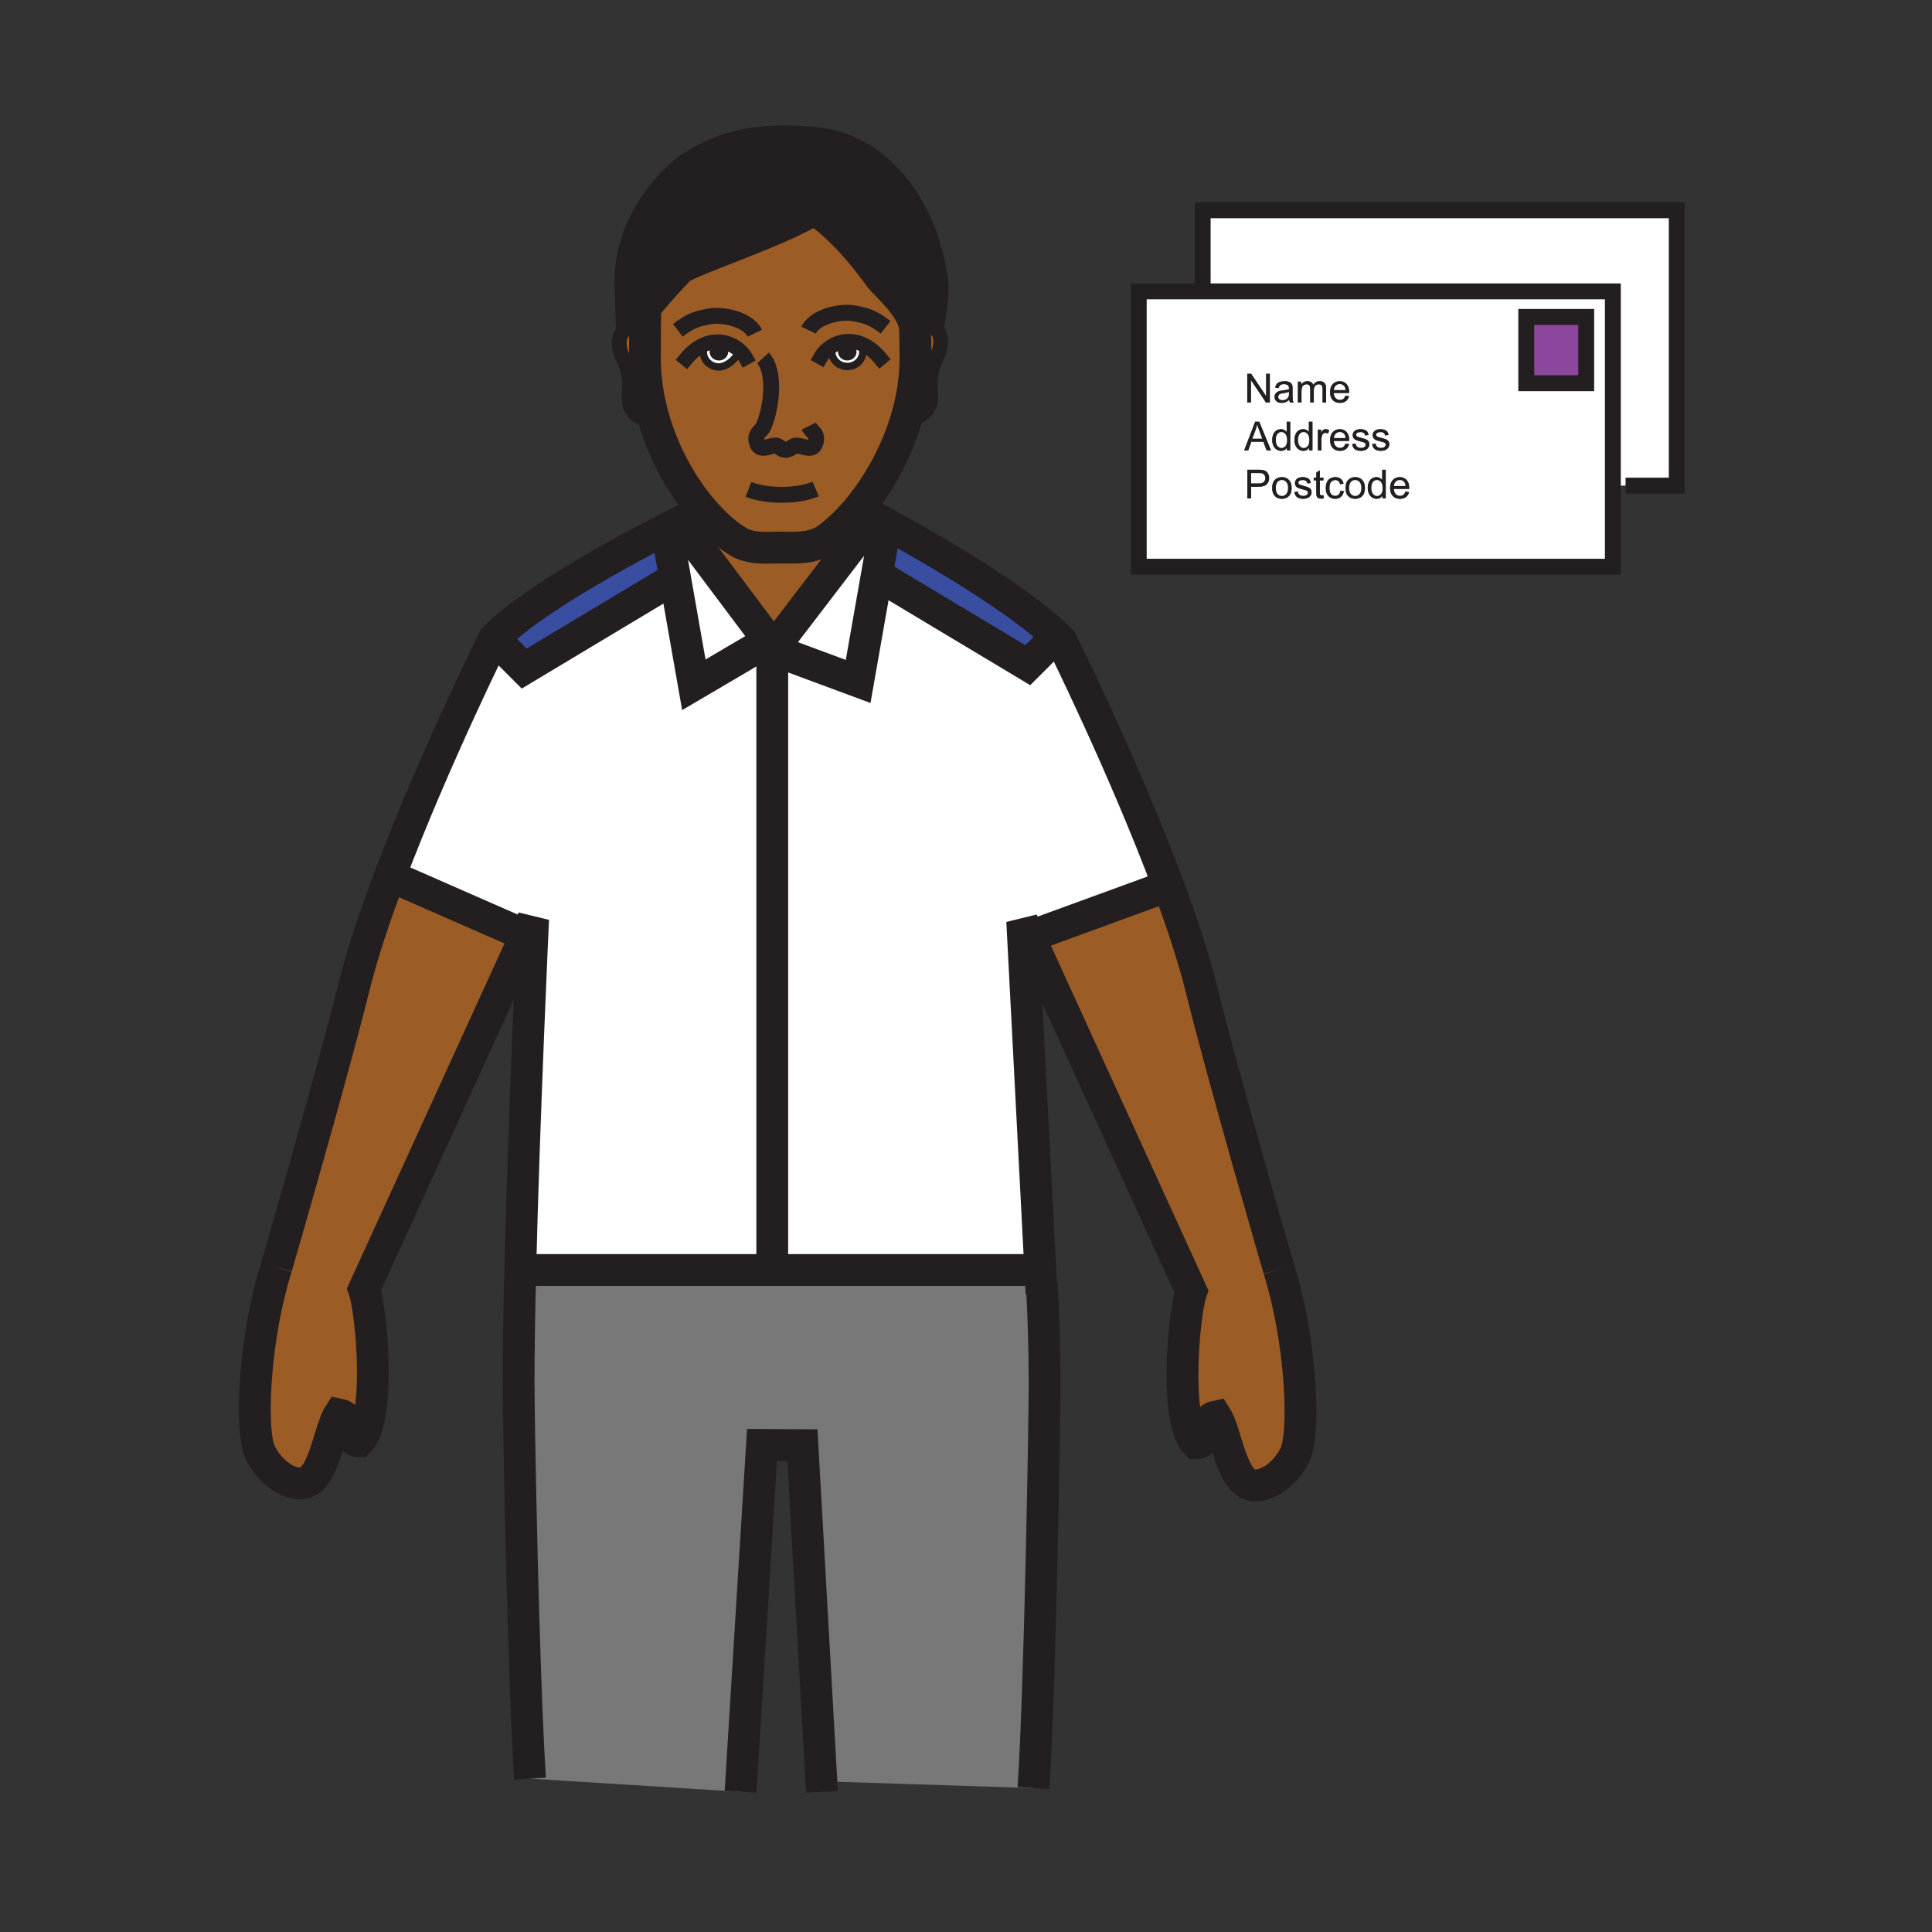 <?xml version="1.0" encoding="iso-8859-1"?>
<!-- Generator: Adobe Illustrator 12.0.1, SVG Export Plug-In . SVG Version: 6.00 Build 51448)  -->
<!DOCTYPE svg PUBLIC "-//W3C//DTD SVG 1.1//EN" "http://www.w3.org/Graphics/SVG/1.1/DTD/svg11.dtd">
<svg  version="1.1" id="Layer_1" xmlns="http://www.w3.org/2000/svg" xmlns:xlink="http://www.w3.org/1999/xlink" width="850.394" height="850.394"
	 viewBox="0 0 850.394 850.394" style="overflow:visible;enable-background:new 0 0 850.394 850.394;" xml:space="preserve">
<rect x="0" y="0" width="850.394" height="850.394" fill="#333333" stroke="none"/>
<g>
	<g id="XMLID_4_">
		<g>
			<path style="fill:#9C5C25;" d="M231.38,411.73l-71.17,155.79c1.8,4.931,3.92,21.19,3.92,36.66c0,13.141-1.53,25.7-6.1,30.261
				c-5.23,0-1.6-10.41-8.75-11.86c-4.53,7.06-6.69,29.24-16.1,30.27c-8.49,1.011-17.52-8.869-19.47-15.81
				c-3.32-11.81-1.54-49.01,7.94-79.24c0,0,24.31-83.609,34.19-123.5c3.58-14.46,9.22-31.27,15.67-48.35L175,387L231.38,411.73z"/>
			<path style="fill:#FFFFFF;" d="M234.66,404.55l-3.28,7.18L175,387l-3.49-1.05c19.34-51.25,45.96-104.93,45.96-104.93l13.26,13.25
				l66.41-39.83l8.26,46.98l32.92-19.36l2.88,2.2l-1.28,1.67v273.08H232.96l-3.96-0.02C230.68,490.38,234.66,404.55,234.66,404.55z"
				/>
			<path style="fill:#9C5C25;" d="M287.06,184.19c-6.59,1.26-9.74-4.12-9.97-6.89c-0.6-7.28,1.55-10.78-3.13-20.33
				c-1.93-3.92-2.87-11.77,4.13-12.9c1.84-0.29,3.52-0.1,5.03,0.43l0.8,0.01c-0.05,5.05-0.05,10.27-0.05,13.26
				c0,9.01,1.4,17.86,3.81,26.24L287.06,184.19z"/>
			<path style="fill:#9C5C25;" d="M346,198.02c-0.07,0.02-0.14,0.03-0.22,0.04l0.57-0.03C346.23,198.03,346.11,198.03,346,198.02z
				 M309.2,152.02l0.53,1.12c-0.17,0.5-0.12,0.95-0.12,1.85c0,3.61,3.07,6.53,6.85,6.53c3.56,0,8.27-4.06,8.82-7.54
				c-2.52-2.14-5.86-3.48-9.12-3.55C313.66,150.37,311.33,150.96,309.2,152.02z M309.43,224.75c-8.97-10.44-17.18-24.73-21.75-40.74
				c-2.41-8.38-3.81-17.23-3.81-26.24c0-2.99,0-8.21,0.05-13.26c0.02-2.83,0.06-5.6,0.11-7.89h-0.99
				c6.51-8.42,16.26-18.47,16.26-18.47c5.26-3.86,46.59-17.49,58.85-26.05c0.13,0.12,0.38,0.22,0.7,0.31
				c2.65,1.64,13.68,9.17,28.26,29.31c2.7,3.72,13.22,11.98,15.62,21.67c0.16,5.98,0.22,9.42,0.22,14.38
				c0,8.78-1.39,17.43-3.74,25.63c-4.72,16.45-13.31,31.15-22.36,41.73c-4.9,5.74-9.94,10.28-14.57,13.23
				c-6.47,3.12-11.39,2.67-18.87,2.67c-6.91,0-11.34,0.69-17.41-1.99C320.62,236.03,314.88,231.1,309.43,224.75z M366.13,154.79
				c0,3.6,3.06,6.52,6.84,6.52c3.77,0,6.83-2.92,6.83-6.52c0-0.99,0.07-1.44-0.17-2.02l0.47-1.01c-2.1-1.02-4.39-1.59-6.84-1.54
				c-3.27,0.08-6.63,1.43-9.17,3.6l1.96,0.01C366.06,154.05,366.13,154.28,366.13,154.79z"/>
			<path style="fill:#9C5C25;" d="M409.54,176.61c-0.23,2.76-3.39,8.14-9.98,6.89l-0.35-0.1c2.35-8.2,3.74-16.85,3.74-25.63
				c0-4.96-0.06-8.4-0.22-14.38c0.05,0.19,0.09,0.37,0.12,0.56l0.65-0.14c1.51-0.54,3.2-0.72,5.04-0.43c7,1.12,6.05,8.98,4.13,12.9
				C407.99,165.82,410.13,169.33,409.54,176.61z"/>
			<polygon style="fill:#FFFFFF;" points="738.05,92.55 738.05,213.75 715.5,213.75 709.92,213.75 709.92,128.25 529.37,128.25 
				529.37,92.55 			"/>
			<path style="fill:#FFFFFF;" d="M709.92,213.75v35.7H501.23v-121.2h28.14h180.55V213.75z M698.19,168.68V139.5H671.8v29.18H698.19
				z M620.27,215.18c0.011-0.18,0.011-0.32,0.011-0.41c0-1.51-0.391-2.67-1.16-3.5c-0.771-0.83-1.771-1.25-2.99-1.25
				c-1.26,0-2.28,0.43-3.07,1.27c-0.79,0.85-1.189,2.04-1.189,3.58c0,1.48,0.39,2.63,1.17,3.45c0.79,0.82,1.84,1.23,3.18,1.23
				c1.061,0,1.931-0.26,2.61-0.77c0.68-0.52,1.15-1.24,1.4-2.18l-1.591-0.2c-0.239,0.66-0.56,1.14-0.96,1.44
				c-0.399,0.3-0.89,0.45-1.449,0.45c-0.771,0-1.4-0.27-1.91-0.8c-0.511-0.54-0.801-1.31-0.851-2.31H620.27z M611.53,195.56
				c0-0.53-0.12-0.97-0.37-1.32c-0.25-0.36-0.59-0.63-1.021-0.82c-0.43-0.18-1.199-0.42-2.29-0.71c-0.76-0.21-1.21-0.34-1.369-0.4
				c-0.271-0.11-0.461-0.25-0.591-0.41c-0.13-0.16-0.189-0.34-0.189-0.54c0-0.32,0.149-0.6,0.46-0.83c0.3-0.24,0.81-0.35,1.52-0.35
				c0.601,0,1.061,0.13,1.391,0.39c0.33,0.27,0.529,0.63,0.6,1.11l1.521-0.21c-0.101-0.59-0.28-1.06-0.54-1.41
				c-0.25-0.35-0.65-0.63-1.2-0.84c-0.54-0.21-1.17-0.31-1.88-0.31c-0.48,0-0.931,0.06-1.34,0.18c-0.421,0.13-0.75,0.28-0.99,0.45
				c-0.32,0.23-0.57,0.52-0.76,0.87c-0.19,0.34-0.28,0.72-0.28,1.13c0,0.44,0.12,0.85,0.34,1.22c0.229,0.37,0.56,0.66,1,0.87
				c0.44,0.2,1.229,0.45,2.36,0.74c0.84,0.21,1.369,0.39,1.58,0.52c0.31,0.2,0.46,0.48,0.46,0.83c0,0.39-0.181,0.73-0.521,1.02
				c-0.34,0.29-0.87,0.44-1.58,0.44c-0.7,0-1.25-0.17-1.64-0.5c-0.391-0.32-0.63-0.8-0.72-1.41l-1.53,0.23
				c0.17,0.97,0.569,1.71,1.189,2.2c0.62,0.49,1.53,0.74,2.71,0.74c0.721,0,1.36-0.12,1.931-0.37c0.56-0.25,1-0.6,1.3-1.06
				C611.38,196.56,611.53,196.07,611.53,195.56z M609.95,219.35v-12.59h-1.55v4.52c-0.271-0.38-0.62-0.68-1.051-0.91
				c-0.42-0.23-0.909-0.35-1.46-0.35c-0.75,0-1.43,0.2-2.029,0.59c-0.61,0.4-1.061,0.97-1.36,1.71c-0.31,0.74-0.46,1.57-0.46,2.48
				c0,0.93,0.17,1.76,0.5,2.47c0.34,0.72,0.81,1.28,1.42,1.68c0.61,0.4,1.28,0.6,2,0.6c1.12,0,1.97-0.45,2.55-1.35v1.15H609.95z
				 M602.73,195.56c0-0.53-0.12-0.97-0.37-1.32c-0.24-0.36-0.58-0.63-1.021-0.82c-0.43-0.18-1.189-0.42-2.29-0.71
				c-0.75-0.21-1.21-0.34-1.359-0.4c-0.271-0.11-0.471-0.25-0.601-0.41c-0.12-0.16-0.18-0.34-0.18-0.54c0-0.32,0.149-0.6,0.45-0.83
				c0.3-0.24,0.81-0.35,1.52-0.35c0.601,0,1.07,0.13,1.4,0.39c0.33,0.27,0.529,0.63,0.59,1.11l1.52-0.21
				c-0.1-0.59-0.279-1.06-0.529-1.41c-0.261-0.35-0.66-0.63-1.2-0.84c-0.55-0.21-1.17-0.31-1.891-0.31c-0.479,0-0.92,0.06-1.34,0.18
				c-0.42,0.13-0.739,0.28-0.979,0.45c-0.33,0.23-0.58,0.52-0.771,0.87c-0.18,0.34-0.27,0.72-0.27,1.13c0,0.44,0.109,0.85,0.34,1.22
				c0.22,0.37,0.56,0.66,1,0.87c0.43,0.2,1.22,0.45,2.35,0.74c0.851,0.21,1.37,0.39,1.58,0.52c0.311,0.2,0.46,0.48,0.46,0.83
				c0,0.39-0.17,0.73-0.52,1.02c-0.34,0.29-0.87,0.44-1.57,0.44c-0.71,0-1.26-0.17-1.649-0.5c-0.391-0.32-0.631-0.8-0.71-1.41
				l-1.53,0.23c0.17,0.97,0.56,1.71,1.18,2.2c0.63,0.49,1.53,0.74,2.72,0.74c0.71,0,1.351-0.12,1.921-0.37
				c0.569-0.25,1-0.6,1.3-1.06C602.58,196.56,602.73,196.07,602.73,195.56z M600.26,217.43c0.351-0.67,0.53-1.6,0.53-2.77
				c0-1.45-0.4-2.58-1.2-3.41c-0.79-0.82-1.82-1.23-3.07-1.23c-1.13,0-2.09,0.34-2.869,1.02c-0.591,0.51-0.99,1.18-1.21,2.03
				l-1.07-0.17c-0.18-0.92-0.59-1.63-1.22-2.13c-0.631-0.5-1.44-0.75-2.431-0.75c-0.779,0-1.51,0.19-2.17,0.56
				c-0.67,0.37-1.17,0.92-1.49,1.66c-0.329,0.74-0.489,1.6-0.489,2.58c0,1.52,0.38,2.69,1.14,3.51c0.75,0.82,1.76,1.22,3,1.22
				c1,0,1.84-0.29,2.521-0.88c0.689-0.6,1.109-1.41,1.279-2.46l0.83-0.17c0.16,0.95,0.521,1.71,1.08,2.29
				c0.79,0.81,1.82,1.22,3.1,1.22c0.79,0,1.53-0.18,2.2-0.55C599.39,218.62,599.91,218.1,600.26,217.43z M593.86,194.07
				c0.01-0.19,0.01-0.32,0.01-0.42c0-1.5-0.39-2.67-1.16-3.5c-0.77-0.83-1.77-1.24-2.99-1.24c-1.26,0-2.279,0.42-3.069,1.27
				c-0.79,0.85-1.19,2.04-1.19,3.57c0,1.49,0.4,2.64,1.18,3.46c0.78,0.82,1.841,1.23,3.17,1.23c1.061,0,1.931-0.26,2.61-0.77
				c0.68-0.52,1.15-1.25,1.4-2.18l-1.59-0.21c-0.24,0.66-0.561,1.14-0.961,1.44c-0.399,0.31-0.88,0.46-1.449,0.46
				c-0.761,0-1.4-0.27-1.91-0.81c-0.51-0.53-0.79-1.3-0.851-2.3H593.86z M593.84,172.95c0.01-0.18,0.01-0.32,0.01-0.41
				c0-1.5-0.38-2.67-1.159-3.5c-0.771-0.83-1.761-1.24-2.98-1.24c-1.26,0-2.29,0.42-3.08,1.27c-0.79,0.85-1.18,2.04-1.18,3.57
				c0,1.48,0.39,2.64,1.17,3.46c0.78,0.82,1.84,1.23,3.17,1.23c1.06,0,1.93-0.26,2.61-0.78c0.68-0.51,1.149-1.24,1.399-2.17
				l-1.59-0.21c-0.229,0.66-0.55,1.14-0.95,1.44c-0.41,0.3-0.89,0.45-1.46,0.45c-0.76,0-1.399-0.26-1.91-0.8
				c-0.51-0.53-0.79-1.3-0.85-2.31H593.84z M584.52,190.84l0.54-1.44c-0.54-0.33-1.069-0.49-1.59-0.49
				c-0.359,0-0.689,0.1-0.989,0.31c-0.301,0.2-0.631,0.63-0.98,1.28v-1.39h-1.39v9.13h1.54v-4.78c0-0.65,0.09-1.25,0.26-1.8
				c0.109-0.37,0.31-0.65,0.57-0.85c0.27-0.2,0.579-0.31,0.909-0.31C583.77,190.5,584.15,190.61,584.52,190.84z M583.7,177.13v-6.27
				c0-1.04-0.24-1.81-0.73-2.31c-0.489-0.5-1.189-0.75-2.1-0.75c-1.16,0-2.11,0.53-2.83,1.6c-0.18-0.51-0.48-0.9-0.92-1.18
				c-0.43-0.28-0.98-0.42-1.66-0.42c-0.6,0-1.14,0.13-1.62,0.41c-0.47,0.27-0.85,0.63-1.14,1.08V168h-1.391v9.13h1.551v-4.73
				c0-0.83,0.08-1.47,0.25-1.91c0.159-0.44,0.43-0.78,0.8-1.01c0.37-0.22,0.77-0.34,1.21-0.34c0.57,0,0.979,0.17,1.229,0.52
				c0.261,0.34,0.381,0.85,0.381,1.54v5.93h1.55v-5.3c0-0.94,0.21-1.62,0.64-2.05c0.42-0.43,0.96-0.64,1.6-0.64
				c0.36,0,0.671,0.08,0.94,0.25c0.26,0.17,0.44,0.39,0.54,0.66s0.16,0.71,0.16,1.33v5.75H583.7z M582.71,219.34l-0.2-1.37
				c-0.279,0.05-0.51,0.07-0.68,0.07c-0.23,0-0.41-0.04-0.53-0.11c-0.13-0.08-0.22-0.18-0.27-0.31c-0.061-0.12-0.08-0.41-0.08-0.85
				v-5.34h1.56v-1.2h-1.56v-3.19l-1.55,0.93v2.26h-1.141v1.2h1.141v5.25c0,0.93,0.06,1.54,0.189,1.83c0.12,0.29,0.34,0.52,0.65,0.7
				c0.31,0.18,0.74,0.27,1.3,0.27C581.89,219.48,582.28,219.43,582.71,219.34z M577.68,198.24v-12.6h-1.55v4.53
				c-0.26-0.38-0.61-0.68-1.04-0.91c-0.43-0.23-0.92-0.35-1.47-0.35c-0.75,0-1.42,0.2-2.03,0.59c-0.6,0.4-1.06,0.97-1.359,1.71
				c-0.301,0.74-0.461,1.56-0.461,2.47c0,0.94,0.171,1.76,0.511,2.48c0.33,0.72,0.8,1.28,1.41,1.68c0.609,0.4,1.279,0.6,2.01,0.6
				c1.12,0,1.97-0.45,2.54-1.35v1.15H577.68z M577.31,216.67c0-0.53-0.13-0.97-0.369-1.32c-0.25-0.36-0.591-0.63-1.021-0.81
				c-0.439-0.19-1.2-0.43-2.3-0.72c-0.75-0.21-1.21-0.34-1.36-0.4c-0.27-0.11-0.47-0.24-0.59-0.41c-0.13-0.16-0.189-0.34-0.189-0.54
				c0-0.32,0.149-0.59,0.449-0.83c0.311-0.23,0.811-0.35,1.521-0.35c0.6,0,1.069,0.13,1.399,0.39c0.33,0.27,0.53,0.64,0.601,1.11
				l1.51-0.21c-0.1-0.59-0.27-1.06-0.53-1.41c-0.26-0.35-0.66-0.63-1.199-0.84c-0.54-0.21-1.171-0.31-1.891-0.31
				c-0.479,0-0.92,0.06-1.34,0.19c-0.41,0.12-0.74,0.27-0.98,0.45c-0.319,0.23-0.579,0.51-0.76,0.86
				c-0.189,0.35-0.279,0.72-0.279,1.13c0,0.44,0.109,0.85,0.34,1.22c0.22,0.37,0.56,0.66,1,0.87c0.439,0.21,1.22,0.45,2.359,0.74
				c0.84,0.21,1.36,0.39,1.58,0.53c0.3,0.2,0.45,0.47,0.45,0.82c0,0.39-0.17,0.73-0.51,1.02c-0.351,0.29-0.87,0.44-1.58,0.44
				c-0.7,0-1.25-0.17-1.64-0.49c-0.4-0.33-0.641-0.8-0.721-1.42l-1.529,0.24c0.17,0.97,0.569,1.7,1.189,2.19
				c0.62,0.5,1.521,0.74,2.71,0.74c0.71,0,1.36-0.12,1.92-0.37c0.57-0.25,1-0.6,1.3-1.06C577.16,217.67,577.31,217.18,577.31,216.67
				z M567.79,177.13h1.61c-0.19-0.36-0.311-0.72-0.381-1.11c-0.06-0.38-0.09-1.29-0.09-2.72v-2.06c0-0.68-0.029-1.16-0.08-1.42
				c-0.09-0.43-0.25-0.78-0.479-1.05c-0.23-0.28-0.59-0.51-1.08-0.7c-0.48-0.18-1.12-0.27-1.9-0.27c-0.779,0-1.47,0.11-2.069,0.32
				c-0.601,0.21-1.051,0.52-1.37,0.92c-0.311,0.4-0.54,0.92-0.681,1.57l1.521,0.2c0.16-0.64,0.42-1.09,0.77-1.35
				c0.341-0.25,0.881-0.38,1.61-0.38c0.78,0,1.36,0.17,1.76,0.52c0.29,0.26,0.44,0.7,0.44,1.33c0,0.05-0.01,0.19-0.01,0.4
				c-0.591,0.21-1.511,0.38-2.761,0.53c-0.609,0.08-1.069,0.15-1.38,0.23c-0.41,0.12-0.779,0.29-1.109,0.51
				c-0.33,0.22-0.601,0.52-0.801,0.89c-0.199,0.37-0.3,0.78-0.3,1.23c0,0.76,0.271,1.38,0.8,1.87c0.54,0.49,1.311,0.74,2.32,0.74
				c0.601,0,1.17-0.1,1.7-0.3c0.53-0.21,1.09-0.55,1.66-1.05C567.54,176.42,567.63,176.8,567.79,177.13z M567.99,217.43
				c0.35-0.67,0.529-1.6,0.529-2.77c0-1.45-0.399-2.58-1.189-3.41c-0.8-0.82-1.83-1.23-3.08-1.23c-1.13,0-2.08,0.34-2.87,1.02
				c-0.939,0.81-1.41,2.06-1.41,3.75c0,1.54,0.4,2.72,1.19,3.54c0.78,0.81,1.81,1.22,3.09,1.22c0.8,0,1.53-0.18,2.2-0.55
				C567.13,218.62,567.64,218.1,567.99,217.43z M567.9,198.24v-12.6h-1.551v4.53c-0.27-0.38-0.619-0.68-1.05-0.91
				c-0.43-0.23-0.91-0.35-1.46-0.35c-0.75,0-1.43,0.2-2.03,0.59c-0.609,0.4-1.06,0.97-1.369,1.71c-0.301,0.74-0.45,1.56-0.45,2.47
				c0,0.94,0.17,1.76,0.5,2.48c0.34,0.72,0.81,1.28,1.42,1.68c0.609,0.4,1.27,0.6,2,0.6c1.12,0,1.97-0.45,2.55-1.35v1.15H567.9z
				 M559.43,198.24l-5.149-12.6h-1.8l-4.841,12.6h1.771l1.38-3.81h5.29l1.46,3.81H559.43z M558.93,177.13v-12.6h-1.6v9.89
				l-6.62-9.89H549v12.6h1.6v-9.89l6.62,9.89H558.93z M558.63,210.4c0-0.63-0.13-1.2-0.38-1.72c-0.26-0.52-0.59-0.93-1.01-1.22
				c-0.42-0.28-0.94-0.48-1.561-0.58c-0.439-0.08-1.069-0.12-1.91-0.12h-4.75v12.59h1.671v-5.12h3.229c1.78,0,3.01-0.38,3.69-1.12
				C558.29,212.37,558.63,211.47,558.63,210.4z"/>
			<rect x="671.8" y="139.5" style="fill:#8C469B;" width="26.391" height="29.18"/>
			<path style="fill:#231F20;" d="M620.28,214.77c0,0.09,0,0.23-0.011,0.41h-6.8c0.05,1,0.34,1.77,0.851,2.31
				c0.51,0.53,1.14,0.8,1.91,0.8c0.56,0,1.05-0.15,1.449-0.45c0.4-0.3,0.721-0.78,0.96-1.44l1.591,0.2
				c-0.25,0.94-0.721,1.66-1.4,2.18c-0.68,0.51-1.55,0.77-2.61,0.77c-1.34,0-2.39-0.41-3.18-1.23c-0.78-0.82-1.17-1.97-1.17-3.45
				c0-1.54,0.399-2.73,1.189-3.58c0.79-0.84,1.811-1.27,3.07-1.27c1.22,0,2.22,0.42,2.99,1.25
				C619.89,212.1,620.28,213.26,620.28,214.77z M613.56,213.91h5.091c-0.07-0.77-0.261-1.34-0.58-1.73
				c-0.49-0.59-1.13-0.89-1.92-0.89c-0.71,0-1.301,0.24-1.79,0.71C613.88,212.48,613.61,213.12,613.56,213.91z"/>
			<path style="fill:#FFFFFF;" d="M618.65,213.91h-5.091c0.051-0.79,0.32-1.43,0.801-1.91c0.489-0.47,1.08-0.71,1.79-0.71
				c0.79,0,1.43,0.3,1.92,0.89C618.39,212.57,618.58,213.14,618.65,213.91z"/>
			<path style="fill:#231F20;" d="M611.16,194.24c0.25,0.35,0.37,0.79,0.37,1.32c0,0.51-0.15,1-0.45,1.45
				c-0.3,0.46-0.74,0.81-1.3,1.06c-0.57,0.25-1.21,0.37-1.931,0.37c-1.18,0-2.09-0.25-2.71-0.74c-0.62-0.49-1.02-1.23-1.189-2.2
				l1.53-0.23c0.09,0.61,0.329,1.09,0.72,1.41c0.39,0.33,0.939,0.5,1.64,0.5c0.71,0,1.24-0.15,1.58-0.44
				c0.34-0.29,0.521-0.63,0.521-1.02c0-0.35-0.15-0.63-0.46-0.83c-0.211-0.13-0.74-0.31-1.58-0.52c-1.131-0.29-1.92-0.54-2.36-0.74
				c-0.44-0.21-0.771-0.5-1-0.87c-0.22-0.37-0.34-0.78-0.34-1.22c0-0.41,0.09-0.79,0.28-1.13c0.189-0.35,0.439-0.64,0.76-0.87
				c0.24-0.17,0.569-0.32,0.99-0.45c0.409-0.12,0.859-0.18,1.34-0.18c0.71,0,1.34,0.1,1.88,0.31c0.55,0.21,0.95,0.49,1.2,0.84
				c0.26,0.35,0.439,0.82,0.54,1.41l-1.521,0.21c-0.07-0.48-0.27-0.84-0.6-1.11c-0.33-0.26-0.79-0.39-1.391-0.39
				c-0.71,0-1.22,0.11-1.52,0.35c-0.311,0.23-0.46,0.51-0.46,0.83c0,0.2,0.06,0.38,0.189,0.54c0.13,0.16,0.32,0.3,0.591,0.41
				c0.159,0.06,0.609,0.19,1.369,0.4c1.091,0.29,1.86,0.53,2.29,0.71C610.57,193.61,610.91,193.88,611.16,194.24z"/>
			<path style="fill:#231F20;" d="M609.95,206.76v12.59h-1.44v-1.15c-0.58,0.9-1.43,1.35-2.55,1.35c-0.72,0-1.39-0.2-2-0.6
				c-0.61-0.4-1.08-0.96-1.42-1.68c-0.33-0.71-0.5-1.54-0.5-2.47c0-0.91,0.15-1.74,0.46-2.48c0.3-0.74,0.75-1.31,1.36-1.71
				c0.6-0.39,1.279-0.59,2.029-0.59c0.551,0,1.04,0.12,1.46,0.35c0.431,0.23,0.78,0.53,1.051,0.91v-4.52H609.95z M607.85,217.46
				c0.471-0.55,0.71-1.4,0.71-2.53c0-1.25-0.239-2.17-0.729-2.75c-0.48-0.58-1.07-0.88-1.78-0.88c-0.689,0-1.26,0.28-1.72,0.85
				c-0.46,0.56-0.7,1.44-0.7,2.65c0,1.17,0.25,2.04,0.75,2.62c0.49,0.58,1.07,0.87,1.74,0.87
				C606.8,218.29,607.37,218.01,607.85,217.46z"/>
			<path style="fill:#FFFFFF;" d="M608.56,214.93c0,1.13-0.239,1.98-0.71,2.53c-0.479,0.55-1.05,0.83-1.729,0.83
				c-0.67,0-1.25-0.29-1.74-0.87c-0.5-0.58-0.75-1.45-0.75-2.62c0-1.21,0.24-2.09,0.7-2.65c0.46-0.57,1.03-0.85,1.72-0.85
				c0.71,0,1.3,0.3,1.78,0.88C608.32,212.76,608.56,213.68,608.56,214.93z"/>
			<path style="fill:#231F20;" d="M602.36,194.24c0.25,0.35,0.37,0.79,0.37,1.32c0,0.51-0.15,1-0.45,1.45
				c-0.3,0.46-0.73,0.81-1.3,1.06c-0.57,0.25-1.211,0.37-1.921,0.37c-1.189,0-2.09-0.25-2.72-0.74c-0.62-0.49-1.01-1.23-1.18-2.2
				l1.53-0.23c0.079,0.61,0.319,1.09,0.71,1.41c0.39,0.33,0.939,0.5,1.649,0.5c0.7,0,1.23-0.15,1.57-0.44
				c0.35-0.29,0.52-0.63,0.52-1.02c0-0.35-0.149-0.63-0.46-0.83c-0.21-0.13-0.729-0.31-1.58-0.52c-1.13-0.29-1.92-0.54-2.35-0.74
				c-0.44-0.21-0.78-0.5-1-0.87c-0.23-0.37-0.34-0.78-0.34-1.22c0-0.41,0.09-0.79,0.27-1.13c0.19-0.35,0.44-0.64,0.771-0.87
				c0.24-0.17,0.56-0.32,0.979-0.45c0.42-0.12,0.86-0.18,1.34-0.18c0.721,0,1.341,0.1,1.891,0.31c0.54,0.21,0.939,0.49,1.2,0.84
				c0.25,0.35,0.43,0.82,0.529,1.41l-1.52,0.21c-0.061-0.48-0.26-0.84-0.59-1.11c-0.33-0.26-0.8-0.39-1.4-0.39
				c-0.71,0-1.22,0.11-1.52,0.35c-0.301,0.23-0.45,0.51-0.45,0.83c0,0.2,0.06,0.38,0.18,0.54c0.13,0.16,0.33,0.3,0.601,0.41
				c0.149,0.06,0.609,0.19,1.359,0.4c1.101,0.29,1.86,0.53,2.29,0.71C601.78,193.61,602.12,193.88,602.36,194.24z"/>
			<path style="fill:#231F20;" d="M600.79,214.66c0,1.17-0.18,2.1-0.53,2.77c-0.35,0.67-0.87,1.19-1.54,1.57
				c-0.67,0.37-1.41,0.55-2.2,0.55c-1.279,0-2.31-0.41-3.1-1.22c-0.56-0.58-0.92-1.34-1.08-2.29c-0.07-0.38-0.1-0.8-0.1-1.25
				c0-0.63,0.069-1.21,0.2-1.72c0.22-0.85,0.619-1.52,1.21-2.03c0.779-0.68,1.739-1.02,2.869-1.02c1.25,0,2.28,0.41,3.07,1.23
				C600.39,212.08,600.79,213.21,600.79,214.66z M599.19,214.74c0-1.13-0.25-1.98-0.761-2.56c-0.52-0.59-1.149-0.88-1.91-0.88
				c-0.77,0-1.409,0.29-1.92,0.87c-0.51,0.58-0.77,1.45-0.77,2.62s0.26,2.04,0.77,2.63c0.511,0.58,1.15,0.87,1.92,0.87
				c0.761,0,1.4-0.29,1.91-0.88C598.94,216.83,599.19,215.94,599.19,214.74z"/>
			<path style="fill:#FFFFFF;" d="M598.43,212.18c0.511,0.58,0.761,1.43,0.761,2.56c0,1.2-0.25,2.09-0.761,2.67
				c-0.51,0.59-1.149,0.88-1.91,0.88c-0.77,0-1.409-0.29-1.92-0.87c-0.51-0.59-0.77-1.46-0.77-2.63s0.26-2.04,0.77-2.62
				c0.511-0.58,1.15-0.87,1.92-0.87C597.28,211.3,597.91,211.59,598.43,212.18z"/>
			<path style="fill:#231F20;" d="M593.87,193.65c0,0.1,0,0.23-0.01,0.42h-6.801c0.061,1,0.341,1.77,0.851,2.3
				c0.51,0.54,1.149,0.81,1.91,0.81c0.569,0,1.05-0.15,1.449-0.46c0.4-0.3,0.721-0.78,0.961-1.44l1.59,0.21
				c-0.25,0.93-0.721,1.66-1.4,2.18c-0.68,0.51-1.55,0.77-2.61,0.77c-1.329,0-2.39-0.41-3.17-1.23c-0.779-0.82-1.18-1.97-1.18-3.46
				c0-1.53,0.4-2.72,1.19-3.57c0.79-0.85,1.81-1.27,3.069-1.27c1.221,0,2.221,0.41,2.99,1.24
				C593.48,190.98,593.87,192.15,593.87,193.65z M587.15,192.8h5.1c-0.07-0.77-0.27-1.34-0.59-1.73c-0.49-0.6-1.13-0.89-1.91-0.89
				c-0.71,0-1.31,0.23-1.79,0.71C587.47,191.37,587.2,192,587.15,192.8z"/>
			<path style="fill:#231F20;" d="M593.85,172.54c0,0.09,0,0.23-0.01,0.41h-6.8c0.06,1.01,0.34,1.78,0.85,2.31
				c0.511,0.54,1.15,0.8,1.91,0.8c0.57,0,1.05-0.15,1.46-0.45c0.4-0.3,0.721-0.78,0.95-1.44l1.59,0.21
				c-0.25,0.93-0.72,1.66-1.399,2.17c-0.681,0.52-1.551,0.78-2.61,0.78c-1.33,0-2.39-0.41-3.17-1.23c-0.78-0.82-1.17-1.98-1.17-3.46
				c0-1.53,0.39-2.72,1.18-3.57c0.79-0.85,1.82-1.27,3.08-1.27c1.22,0,2.21,0.41,2.98,1.24
				C593.47,169.87,593.85,171.04,593.85,172.54z M587.13,171.69h5.101c-0.07-0.77-0.271-1.35-0.591-1.73
				c-0.489-0.6-1.13-0.9-1.909-0.9c-0.711,0-1.311,0.24-1.79,0.72C587.45,170.25,587.19,170.89,587.13,171.69z"/>
			<path style="fill:#FFFFFF;" d="M591.37,212.9l1.07,0.17c-0.131,0.51-0.2,1.09-0.2,1.72c0,0.45,0.029,0.87,0.1,1.25l-0.83,0.17
				l-1.52-0.2c-0.11,0.77-0.37,1.34-0.771,1.72c-0.41,0.37-0.91,0.56-1.52,0.56c-0.75,0-1.37-0.28-1.83-0.84
				c-0.47-0.55-0.71-1.44-0.71-2.67c0-1.21,0.25-2.09,0.729-2.65c0.49-0.56,1.12-0.84,1.9-0.84c0.51,0,0.95,0.15,1.32,0.46
				c0.359,0.31,0.609,0.77,0.76,1.38L591.37,212.9z"/>
			<path style="fill:#FFFFFF;" d="M592.25,192.8h-5.1c0.05-0.8,0.319-1.43,0.81-1.91c0.48-0.48,1.08-0.71,1.79-0.71
				c0.78,0,1.42,0.29,1.91,0.89C591.98,191.46,592.18,192.03,592.25,192.8z"/>
			<path style="fill:#FFFFFF;" d="M592.23,171.69h-5.101c0.061-0.8,0.32-1.44,0.811-1.91c0.479-0.48,1.079-0.72,1.79-0.72
				c0.779,0,1.42,0.3,1.909,0.9C591.96,170.34,592.16,170.92,592.23,171.69z"/>
			<path style="fill:#231F20;" d="M589.99,216.01l1.52,0.2c-0.17,1.05-0.59,1.86-1.279,2.46c-0.681,0.59-1.521,0.88-2.521,0.88
				c-1.24,0-2.25-0.4-3-1.22c-0.76-0.82-1.14-1.99-1.14-3.51c0-0.98,0.16-1.84,0.489-2.58c0.32-0.74,0.82-1.29,1.49-1.66
				c0.66-0.37,1.391-0.56,2.17-0.56c0.99,0,1.8,0.25,2.431,0.75c0.63,0.5,1.04,1.21,1.22,2.13l-1.5,0.23
				c-0.15-0.61-0.4-1.07-0.76-1.38c-0.37-0.31-0.811-0.46-1.32-0.46c-0.78,0-1.41,0.28-1.9,0.84c-0.479,0.56-0.729,1.44-0.729,2.65
				c0,1.23,0.24,2.12,0.71,2.67c0.46,0.56,1.08,0.84,1.83,0.84c0.609,0,1.109-0.19,1.52-0.56
				C589.62,217.35,589.88,216.78,589.99,216.01z"/>
			<path style="fill:#231F20;" d="M585.06,189.4l-0.54,1.44c-0.369-0.23-0.75-0.34-1.13-0.34c-0.33,0-0.64,0.11-0.909,0.31
				c-0.261,0.2-0.461,0.48-0.57,0.85c-0.17,0.55-0.26,1.15-0.26,1.8v4.78h-1.54v-9.13h1.39v1.39c0.35-0.65,0.68-1.08,0.98-1.28
				c0.3-0.21,0.63-0.31,0.989-0.31C583.99,188.91,584.52,189.07,585.06,189.4z"/>
			<path style="fill:#231F20;" d="M583.7,170.86v6.27h-1.54v-5.75c0-0.62-0.061-1.06-0.16-1.33s-0.28-0.49-0.54-0.66
				c-0.27-0.17-0.58-0.25-0.94-0.25c-0.64,0-1.18,0.21-1.6,0.64c-0.43,0.43-0.64,1.11-0.64,2.05v5.3h-1.55v-5.93
				c0-0.69-0.12-1.2-0.381-1.54c-0.25-0.35-0.659-0.52-1.229-0.52c-0.44,0-0.84,0.12-1.21,0.34c-0.37,0.23-0.641,0.57-0.8,1.01
				c-0.17,0.44-0.25,1.08-0.25,1.91v4.73h-1.551V168h1.391v1.29c0.29-0.45,0.67-0.81,1.14-1.08c0.48-0.28,1.021-0.41,1.62-0.41
				c0.68,0,1.23,0.14,1.66,0.42c0.439,0.28,0.74,0.67,0.92,1.18c0.72-1.07,1.67-1.6,2.83-1.6c0.91,0,1.61,0.25,2.1,0.75
				C583.46,169.05,583.7,169.82,583.7,170.86z"/>
			<path style="fill:#231F20;" d="M582.51,217.97l0.2,1.37c-0.43,0.09-0.82,0.14-1.17,0.14c-0.56,0-0.99-0.09-1.3-0.27
				c-0.311-0.18-0.53-0.41-0.65-0.7c-0.13-0.29-0.189-0.9-0.189-1.83v-5.25h-1.141v-1.2h1.141v-2.26l1.55-0.93v3.19h1.56v1.2h-1.56
				v5.34c0,0.44,0.02,0.73,0.08,0.85c0.05,0.13,0.14,0.23,0.27,0.31c0.12,0.07,0.3,0.11,0.53,0.11
				C582,218.04,582.23,218.02,582.51,217.97z"/>
			<path style="fill:#231F20;" d="M577.68,185.64v12.6h-1.439v-1.15c-0.57,0.9-1.42,1.35-2.54,1.35c-0.73,0-1.4-0.2-2.01-0.6
				c-0.61-0.4-1.08-0.96-1.41-1.68c-0.34-0.72-0.511-1.54-0.511-2.48c0-0.91,0.16-1.73,0.461-2.47c0.3-0.74,0.76-1.31,1.359-1.71
				c0.61-0.39,1.28-0.59,2.03-0.59c0.55,0,1.04,0.12,1.47,0.35c0.43,0.23,0.78,0.53,1.04,0.91v-4.53H577.68z M575.58,196.35
				c0.47-0.56,0.71-1.4,0.71-2.53c0-1.25-0.24-2.17-0.72-2.75c-0.49-0.59-1.08-0.88-1.78-0.88c-0.69,0-1.271,0.28-1.73,0.84
				c-0.46,0.56-0.689,1.45-0.689,2.66c0,1.17,0.24,2.04,0.74,2.62c0.489,0.58,1.069,0.87,1.739,0.87
				C574.53,197.18,575.11,196.9,575.58,196.35z"/>
			<path style="fill:#231F20;" d="M576.94,215.35c0.239,0.35,0.369,0.79,0.369,1.32c0,0.51-0.149,1-0.46,1.45
				c-0.3,0.46-0.729,0.81-1.3,1.06c-0.56,0.25-1.21,0.37-1.92,0.37c-1.189,0-2.09-0.24-2.71-0.74c-0.62-0.49-1.02-1.22-1.189-2.19
				l1.529-0.24c0.08,0.62,0.32,1.09,0.721,1.42c0.39,0.32,0.939,0.49,1.64,0.49c0.71,0,1.229-0.15,1.58-0.44
				c0.34-0.29,0.51-0.63,0.51-1.02c0-0.35-0.15-0.62-0.45-0.82c-0.22-0.14-0.74-0.32-1.58-0.53c-1.14-0.29-1.92-0.53-2.359-0.74
				c-0.44-0.21-0.78-0.5-1-0.87c-0.23-0.37-0.34-0.78-0.34-1.22c0-0.41,0.09-0.78,0.279-1.13c0.181-0.35,0.44-0.63,0.76-0.86
				c0.24-0.18,0.57-0.33,0.98-0.45c0.42-0.13,0.86-0.19,1.34-0.19c0.72,0,1.351,0.1,1.891,0.31c0.539,0.21,0.939,0.49,1.199,0.84
				c0.261,0.35,0.431,0.82,0.53,1.41l-1.51,0.21c-0.07-0.47-0.271-0.84-0.601-1.11c-0.33-0.26-0.8-0.39-1.399-0.39
				c-0.71,0-1.21,0.12-1.521,0.35c-0.3,0.24-0.449,0.51-0.449,0.83c0,0.2,0.06,0.38,0.189,0.54c0.12,0.17,0.32,0.3,0.59,0.41
				c0.15,0.06,0.61,0.19,1.36,0.4c1.1,0.29,1.86,0.53,2.3,0.72C576.35,214.72,576.69,214.99,576.94,215.35z"/>
			<path style="fill:#FFFFFF;" d="M576.29,193.82c0,1.13-0.24,1.97-0.71,2.53c-0.47,0.55-1.05,0.83-1.73,0.83
				c-0.67,0-1.25-0.29-1.739-0.87c-0.5-0.58-0.74-1.45-0.74-2.62c0-1.21,0.229-2.1,0.689-2.66c0.46-0.56,1.04-0.84,1.73-0.84
				c0.7,0,1.29,0.29,1.78,0.88C576.05,191.65,576.29,192.57,576.29,193.82z"/>
			<path style="fill:#9C5C25;" d="M562.93,558.71c9.48,30.2,11.271,67.42,7.96,79.2c-1.939,6.979-10.96,16.83-19.479,15.82
				c-9.41-1.021-11.57-23.2-16.12-30.271c-7.12,1.48-3.47,11.86-8.73,11.86c-4.56-4.54-6.09-17.09-6.09-30.21
				c0-15.48,2.13-31.771,3.931-36.7L453.05,412.25L514,390l0.25-0.09c5.97,16.03,11.16,31.7,14.52,45.29
				C538.62,475.09,562.93,558.71,562.93,558.71z"/>
			<path style="fill:#231F20;" d="M569.4,177.13h-1.61c-0.16-0.33-0.25-0.71-0.3-1.15c-0.57,0.5-1.13,0.84-1.66,1.05
				c-0.53,0.2-1.1,0.3-1.7,0.3c-1.01,0-1.78-0.25-2.32-0.74c-0.529-0.49-0.8-1.11-0.8-1.87c0-0.45,0.101-0.86,0.3-1.23
				c0.2-0.37,0.471-0.67,0.801-0.89c0.33-0.22,0.699-0.39,1.109-0.51c0.311-0.08,0.771-0.15,1.38-0.23
				c1.25-0.15,2.17-0.32,2.761-0.53c0-0.21,0.01-0.35,0.01-0.4c0-0.63-0.15-1.07-0.44-1.33c-0.399-0.35-0.979-0.52-1.76-0.52
				c-0.729,0-1.27,0.13-1.61,0.38c-0.35,0.26-0.609,0.71-0.77,1.35l-1.521-0.2c0.141-0.65,0.37-1.17,0.681-1.57
				c0.319-0.4,0.77-0.71,1.37-0.92c0.6-0.21,1.29-0.32,2.069-0.32c0.78,0,1.42,0.09,1.9,0.27c0.49,0.19,0.85,0.42,1.08,0.7
				c0.229,0.27,0.39,0.62,0.479,1.05c0.051,0.26,0.08,0.74,0.08,1.42v2.06c0,1.43,0.03,2.34,0.09,2.72
				C569.09,176.41,569.21,176.77,569.4,177.13z M567.36,173.11l0.01-0.56c-0.57,0.23-1.41,0.42-2.53,0.58
				c-0.64,0.09-1.09,0.19-1.35,0.31c-0.271,0.11-0.471,0.28-0.61,0.5c-0.149,0.22-0.22,0.46-0.22,0.73c0,0.41,0.16,0.75,0.47,1.03
				c0.311,0.27,0.771,0.41,1.37,0.41c0.59,0,1.12-0.13,1.59-0.39c0.46-0.26,0.8-0.62,1.021-1.07
				C567.27,174.31,567.36,173.79,567.36,173.11z"/>
			<path style="fill:#231F20;" d="M568.52,214.66c0,1.17-0.18,2.1-0.529,2.77c-0.351,0.67-0.86,1.19-1.54,1.57
				c-0.67,0.37-1.4,0.55-2.2,0.55c-1.28,0-2.31-0.41-3.09-1.22c-0.79-0.82-1.19-2-1.19-3.54c0-1.69,0.471-2.94,1.41-3.75
				c0.79-0.68,1.74-1.02,2.87-1.02c1.25,0,2.28,0.41,3.08,1.23C568.12,212.08,568.52,213.21,568.52,214.66z M566.93,214.74
				c0-1.13-0.26-1.98-0.77-2.56c-0.51-0.59-1.15-0.88-1.91-0.88c-0.77,0-1.41,0.29-1.92,0.87s-0.76,1.45-0.76,2.62
				s0.25,2.04,0.76,2.63c0.51,0.58,1.15,0.87,1.92,0.87s1.41-0.29,1.91-0.88C566.67,216.83,566.93,215.94,566.93,214.74z"/>
			<path style="fill:#231F20;" d="M567.9,185.64v12.6h-1.44v-1.15c-0.58,0.9-1.43,1.35-2.55,1.35c-0.73,0-1.391-0.2-2-0.6
				c-0.61-0.4-1.08-0.96-1.42-1.68c-0.33-0.72-0.5-1.54-0.5-2.48c0-0.91,0.149-1.73,0.45-2.47c0.31-0.74,0.76-1.31,1.369-1.71
				c0.601-0.39,1.28-0.59,2.03-0.59c0.55,0,1.03,0.12,1.46,0.35c0.431,0.23,0.78,0.53,1.05,0.91v-4.53H567.9z M565.79,196.35
				c0.479-0.56,0.71-1.4,0.71-2.53c0-1.25-0.24-2.17-0.72-2.75c-0.48-0.59-1.07-0.88-1.78-0.88c-0.69,0-1.26,0.28-1.72,0.84
				c-0.471,0.56-0.7,1.45-0.7,2.66c0,1.17,0.25,2.04,0.74,2.62c0.5,0.58,1.08,0.87,1.75,0.87
				C564.75,197.18,565.32,196.9,565.79,196.35z"/>
			<path style="fill:#FFFFFF;" d="M567.37,172.55l-0.01,0.56c0,0.68-0.091,1.2-0.25,1.54c-0.221,0.45-0.561,0.81-1.021,1.07
				c-0.47,0.26-1,0.39-1.59,0.39c-0.6,0-1.06-0.14-1.37-0.41c-0.31-0.28-0.47-0.62-0.47-1.03c0-0.27,0.07-0.51,0.22-0.73
				c0.14-0.22,0.34-0.39,0.61-0.5c0.26-0.12,0.71-0.22,1.35-0.31C565.96,172.97,566.8,172.78,567.37,172.55z"/>
			<path style="fill:#FFFFFF;" d="M566.16,212.18c0.51,0.58,0.77,1.43,0.77,2.56c0,1.2-0.26,2.09-0.77,2.67
				c-0.5,0.59-1.141,0.88-1.91,0.88s-1.41-0.29-1.92-0.87c-0.51-0.59-0.76-1.46-0.76-2.63s0.25-2.04,0.76-2.62s1.15-0.87,1.92-0.87
				C565.01,211.3,565.65,211.59,566.16,212.18z"/>
			<path style="fill:#FFFFFF;" d="M566.5,193.82c0,1.13-0.23,1.97-0.71,2.53c-0.47,0.55-1.04,0.83-1.72,0.83
				c-0.67,0-1.25-0.29-1.75-0.87c-0.49-0.58-0.74-1.45-0.74-2.62c0-1.21,0.229-2.1,0.7-2.66c0.46-0.56,1.029-0.84,1.72-0.84
				c0.71,0,1.3,0.29,1.78,0.88C566.26,191.65,566.5,192.57,566.5,193.82z"/>
			<path style="fill:#231F20;" d="M554.28,185.64l5.149,12.6h-1.89l-1.46-3.81h-5.29l-1.38,3.81h-1.771l4.841-12.6H554.28z
				 M555.56,193.07l-1.31-3.5c-0.41-1.06-0.71-1.93-0.91-2.61c-0.16,0.81-0.39,1.62-0.689,2.41l-1.391,3.7H555.56z"/>
			<polygon style="fill:#231F20;" points="558.93,164.53 558.93,177.13 557.22,177.13 550.6,167.24 550.6,177.13 549,177.13 
				549,164.53 550.71,164.53 557.33,174.42 557.33,164.53 			"/>
			<path style="fill:#231F20;" d="M558.25,208.68c0.25,0.52,0.38,1.09,0.38,1.72c0,1.07-0.34,1.97-1.02,2.71
				c-0.681,0.74-1.91,1.12-3.69,1.12h-3.229v5.12h-1.671v-12.59h4.75c0.841,0,1.471,0.04,1.91,0.12c0.62,0.1,1.141,0.3,1.561,0.58
				C557.66,207.75,557.99,208.16,558.25,208.68z M556.91,210.45c0-0.53-0.13-0.98-0.4-1.35c-0.26-0.38-0.609-0.63-1.05-0.75
				c-0.28-0.07-0.8-0.11-1.55-0.11h-3.22v4.5h3.25c1.079,0,1.84-0.2,2.29-0.6C556.68,211.74,556.91,211.17,556.91,210.45z"/>
			<path style="fill:#FFFFFF;" d="M556.51,209.1c0.271,0.37,0.4,0.82,0.4,1.35c0,0.72-0.23,1.29-0.68,1.69
				c-0.45,0.4-1.211,0.6-2.29,0.6h-3.25v-4.5h3.22c0.75,0,1.27,0.04,1.55,0.11C555.9,208.47,556.25,208.72,556.51,209.1z"/>
			<path style="fill:#FFFFFF;" d="M554.25,189.57l1.31,3.5h-4.3l1.391-3.7c0.3-0.79,0.529-1.6,0.689-2.41
				C553.54,187.64,553.84,188.51,554.25,189.57z"/>
			<path style="fill:#FFFFFF;" d="M514.25,389.91L514,390l-60.95,22.25l-3.109-6.81l7.949,153.4l-3.239,0.17H339.92V285.93
				l37.8,14.02l8.26-46.99l66.41,39.83l12.771-12.77c0.67,0.64,1.33,1.27,1.95,1.89C467.11,281.91,494.82,337.76,514.25,389.91z"/>
			<path style="fill:#394EA1;" d="M465.16,280.02l-12.771,12.77l-66.41-39.83l3.8-21.66l0.39-0.71c6.29,3.44,14.96,8.3,24.41,13.93
				C432.35,255.1,452.81,268.4,465.16,280.02z"/>
			<path style="fill:#797878;" d="M458.21,564.91l0.31-0.021c0.771,12.971,1.271,27.801,1.271,44.29
				c0,18.49-2.021,133.37-4.88,177.88l-93.37-3.01L353.2,636.1l-17.8-0.09l-9.44,152.681l-92.66-5.811
				c-2.94-45.56-5.03-155.71-5.03-174.53c0-13.909,0.28-31.02,0.73-49.359l3.96,0.02h106.96h114.73l3.239-0.17L458.21,564.91z"/>
			<path style="fill:#231F20;" d="M358.15,92.1c-12.26,8.56-53.59,22.19-58.85,26.05c0,0-9.75,10.05-16.26,18.47
				c-2.18,2.81-3.98,5.44-4.95,7.45l-0.61-19.83c0-31.65,25.83-50.02,25.83-50.02c2.98-2.03,4.98-3.05,4.98-3.05
				c13.17-7.84,30.22-10.6,51.94-8.07c26.25,3.06,46.38,29.2,50.21,61.73c0.63,5.28-0.99,12.96-1.9,18.55
				c-1.84-0.29-3.53-0.11-5.04,0.43l-0.65,0.14c-0.03-0.19-0.07-0.37-0.12-0.56c-2.4-9.69-12.92-17.95-15.62-21.67
				c-14.58-20.14-25.61-27.67-28.26-29.31c-0.41-0.25-0.62-0.36-0.62-0.36C358.2,92.07,358.18,92.09,358.15,92.1z"/>
			<path style="fill:#FFFFFF;" d="M385.98,252.96l-8.26,46.99l-37.8-14.02l1.28-1.67l42.78-55.91l0.36-0.92
				c1.57,0.84,3.54,1.91,5.83,3.16l-0.39,0.71L385.98,252.96z"/>
			<path style="fill:#9C5C25;" d="M384.34,227.43l-0.36,0.92l-42.78,55.91l-2.88-2.2l-39.18-52.23c5.04-2.54,8.71-4.32,10.29-5.08
				c5.45,6.35,11.19,11.28,16.57,14.29c6.07,2.68,10.5,1.99,17.41,1.99c7.48,0,12.4,0.45,18.87-2.67
				c4.63-2.95,9.67-7.49,14.57-13.23l3.27,0.07C380.12,225.2,381.66,226,384.34,227.43z"/>
			<path style="fill:#FFFFFF;" d="M380.1,151.76l-0.47,1.01c0.24,0.58,0.17,1.03,0.17,2.02c0,3.6-3.06,6.52-6.83,6.52
				c-3.78,0-6.84-2.92-6.84-6.52c0-0.51-0.07-0.74-0.08-0.96l-1.96-0.01c2.54-2.17,5.9-3.52,9.17-3.6
				C375.71,150.17,378,150.74,380.1,151.76z M372.93,157.05c1.36,0,2.47-0.99,2.47-2.2c0-1.22-1.11-2.21-2.47-2.21
				c-1.36,0-2.47,0.99-2.47,2.21C370.46,156.06,371.57,157.05,372.93,157.05z"/>
			<path style="fill:#231F20;" d="M375.4,154.85c0,1.21-1.11,2.2-2.47,2.2c-1.36,0-2.47-0.99-2.47-2.2c0-1.22,1.11-2.21,2.47-2.21
				C374.29,152.64,375.4,153.63,375.4,154.85z"/>
			<path style="fill:#FFFFFF;" d="M297.14,254.44l-3.81-21.66c2.09-1.07,4.03-2.06,5.81-2.95l39.18,52.23l-32.92,19.36
				L297.14,254.44z"/>
			<path style="fill:#FFFFFF;" d="M316.16,150.43c3.26,0.07,6.6,1.41,9.12,3.55c-0.55,3.48-5.26,7.54-8.82,7.54
				c-3.78,0-6.85-2.92-6.85-6.53c0-0.9-0.05-1.35,0.12-1.85l-0.53-1.12C311.33,150.96,313.66,150.37,316.16,150.43z M316.44,157.06
				c1.35,0,2.46-0.98,2.46-2.2c0-1.22-1.11-2.2-2.46-2.2c-1.37,0-2.48,0.98-2.48,2.2C313.96,156.08,315.07,157.06,316.44,157.06z"/>
			<path style="fill:#231F20;" d="M318.9,154.86c0,1.22-1.11,2.2-2.46,2.2c-1.37,0-2.48-0.98-2.48-2.2c0-1.22,1.11-2.2,2.48-2.2
				C317.79,152.66,318.9,153.64,318.9,154.86z"/>
			<path style="fill:#394EA1;" d="M293.33,232.78l3.81,21.66l-66.41,39.83l-13.26-13.25c12.05-12.04,35.26-26.22,55.46-37.38
				C280.38,239.52,287.41,235.82,293.33,232.78z"/>
		</g>
		<g>
			<path style="fill:none;stroke:#231F20;stroke-width:14;" d="M121.65,557.8c0,0,24.31-83.609,34.19-123.5
				c3.58-14.46,9.22-31.27,15.67-48.35c19.34-51.25,45.96-104.93,45.96-104.93c12.05-12.04,35.26-26.22,55.46-37.38
				c7.45-4.12,14.48-7.82,20.4-10.86c2.09-1.07,4.03-2.06,5.81-2.95c5.04-2.54,8.71-4.32,10.29-5.08c0.57-0.28,0.87-0.42,0.87-0.42"
				/>
			<path style="fill:none;stroke:#231F20;stroke-width:14;" d="M233.3,782.88c-2.94-45.56-5.03-155.71-5.03-174.53
				c0-13.909,0.28-31.02,0.73-49.359c1.68-68.61,5.66-154.44,5.66-154.44l-3.28,7.18l-71.17,155.79c1.8,4.931,3.92,21.19,3.92,36.66
				c0,13.141-1.53,25.7-6.1,30.261c-5.23,0-1.6-10.41-8.75-11.86c-4.53,7.06-6.69,29.24-16.1,30.27
				c-8.49,1.011-17.52-8.869-19.47-15.81c-3.32-11.81-1.54-49.01,7.94-79.24"/>
			<path style="fill:none;stroke:#231F20;stroke-width:14;" d="M562.93,558.71c0,0-24.31-83.62-34.16-123.51
				c-3.359-13.59-8.55-29.26-14.52-45.29c-19.43-52.15-47.14-108-47.14-108c-0.62-0.62-1.28-1.25-1.95-1.89
				c-12.351-11.62-32.811-24.92-50.58-35.5c-9.45-5.63-18.12-10.49-24.41-13.93c-2.29-1.25-4.26-2.32-5.83-3.16
				c-2.68-1.43-4.22-2.23-4.22-2.23"/>
			<path style="fill:none;stroke:#231F20;stroke-width:14;" d="M458.44,569.37l-0.23-4.46l-0.32-6.07l-7.949-153.4l3.109,6.81
				L524.4,568.41c-1.801,4.93-3.931,21.22-3.931,36.7c0,13.12,1.53,25.67,6.09,30.21c5.261,0,1.61-10.38,8.73-11.86
				c4.55,7.07,6.71,29.25,16.12,30.271c8.52,1.01,17.54-8.841,19.479-15.82c3.311-11.78,1.521-49-7.96-79.2"/>
			<path style="fill:none;stroke:#231F20;stroke-width:14;" d="M454.91,787.06c2.859-44.51,4.88-159.39,4.88-177.88
				c0-16.489-0.5-31.319-1.271-44.29"/>
			<polyline style="fill:none;stroke:#231F20;stroke-width:14;" points="361.8,788.69 361.54,784.05 353.2,636.1 335.4,636.01 
				325.96,788.69 			"/>
			<polyline style="fill:none;stroke:#231F20;stroke-width:14;" points="232.96,559.01 339.92,559.01 454.65,559.01 			"/>
			<path style="fill:none;stroke:#231F20;stroke-width:6.493;stroke-linecap:square;stroke-miterlimit:10;" d="M301.98,157.93
				c2.02-2.45,4.45-4.57,7.22-5.91c2.13-1.06,4.46-1.65,6.96-1.59c3.26,0.07,6.6,1.41,9.12,3.55c1.17,1,2.16,2.16,2.89,3.45"/>
			<path style="fill:none;stroke:#231F20;stroke-width:3.246;stroke-linecap:square;stroke-miterlimit:10;" d="M325.33,153.33
				c0,0.21-0.02,0.43-0.05,0.65c-0.55,3.48-5.26,7.54-8.82,7.54c-3.78,0-6.85-2.92-6.85-6.53c0-0.9-0.05-1.35,0.12-1.85"/>
			<path style="fill:none;stroke:#231F20;stroke-width:6.493;stroke-linecap:square;stroke-miterlimit:10;" d="M387.45,157.72
				c-2.05-2.48-4.53-4.62-7.35-5.96c-2.1-1.02-4.39-1.59-6.84-1.54c-3.27,0.08-6.63,1.43-9.17,3.6c-1.14,0.99-2.12,2.14-2.84,3.42"
				/>
			<path style="fill:none;stroke:#231F20;stroke-width:3.246;stroke-linecap:square;stroke-miterlimit:10;" d="M366.05,153.83
				c0.01,0.22,0.08,0.45,0.08,0.96c0,3.6,3.06,6.52,6.84,6.52c3.77,0,6.83-2.92,6.83-6.52c0-0.99,0.07-1.44-0.17-2.02"/>
			<path style="fill:none;stroke:#231F20;stroke-width:6.493;" d="M283.12,144.5c-1.51-0.53-3.19-0.72-5.03-0.43
				c-7,1.13-6.06,8.98-4.13,12.9c4.68,9.55,2.53,13.05,3.13,20.33c0.23,2.77,3.38,8.15,9.97,6.89"/>
			<path style="fill:none;stroke:#231F20;stroke-width:6.493;" d="M403.5,143.81c1.51-0.54,3.2-0.72,5.04-0.43
				c7,1.12,6.05,8.98,4.13,12.9c-4.68,9.54-2.54,13.05-3.13,20.33c-0.23,2.76-3.39,8.14-9.98,6.89"/>
			<path style="fill:none;stroke:#231F20;stroke-width:7;" d="M329.45,215.39c8.6,3.44,22.25,3.03,29.57-0.16"/>
			<path style="fill:none;stroke:#231F20;stroke-width:14;" d="M402.71,142.64c0.01,0.25,0.01,0.51,0.02,0.75
				c0.16,5.98,0.22,9.42,0.22,14.38c0,8.78-1.39,17.43-3.74,25.63c-4.72,16.45-13.31,31.15-22.36,41.73
				c-4.9,5.74-9.94,10.28-14.57,13.23c-6.47,3.12-11.39,2.67-18.87,2.67c-6.91,0-11.34,0.69-17.41-1.99
				c-5.38-3.01-11.12-7.94-16.57-14.29c-8.97-10.44-17.18-24.73-21.75-40.74c-2.41-8.38-3.81-17.23-3.81-26.24
				c0-2.99,0-8.21,0.05-13.26c0.02-2.83,0.06-5.6,0.11-7.89"/>
			<path style="fill:none;stroke:#231F20;stroke-width:7;" d="M346,198.02c3.3-0.59,2.7-2.53,6.21-1.69
				c3.01,0.73,6.21,2.24,6.96-2.48c0.53-3.24-1.92-3.67-3.21-6.28"/>
			<path style="fill:none;stroke:#231F20;stroke-width:7;" d="M346,198.02c0.11,0.01,0.23,0.01,0.35,0.01l-0.57,0.03
				C345.86,198.05,345.93,198.04,346,198.02z"/>
			<path style="fill:none;stroke:#231F20;stroke-width:7;" d="M335.84,157.57c5.41,5.94,3.77,19.89,1.35,27.14l-1.02,2.83
				c-1.29,2.61-3.73,3.03-3.21,6.28c0.75,4.71,3.95,3.21,6.96,2.48c3.48-0.84,2.7,1.57,6.08,1.72"/>
			<path style="fill:none;stroke:#231F20;stroke-width:3.246;" d="M318.9,154.86c0,1.22-1.11,2.2-2.46,2.2
				c-1.37,0-2.48-0.98-2.48-2.2c0-1.22,1.11-2.2,2.48-2.2C317.79,152.66,318.9,153.64,318.9,154.86z"/>
			<path style="fill:none;stroke:#231F20;stroke-width:3.246;" d="M375.4,154.85c0,1.21-1.11,2.2-2.47,2.2
				c-1.36,0-2.47-0.99-2.47-2.2c0-1.22,1.11-2.21,2.47-2.21C374.29,152.64,375.4,153.63,375.4,154.85z"/>
			<path style="fill:none;stroke:#231F20;stroke-width:7;" d="M332.25,146.68c-2.91-6.15-14.33-8.54-20.11-7.39
				c-5.43,1.08-8.12,1.73-13.79,6.12"/>
			<path style="fill:none;stroke:#231F20;stroke-width:7;" d="M355.91,145.33c2.92-6.15,14.34-8.54,20.11-7.39
				c5.44,1.09,8.14,1.74,13.79,6.13"/>
			<path style="fill:none;stroke:#231F20;stroke-width:14;" d="M408.54,143.38c0.91-5.59,2.53-13.27,1.9-18.55
				c-3.83-32.53-23.96-58.67-50.21-61.73c-21.72-2.53-38.77,0.23-51.94,8.07c0,0-2,1.02-4.98,3.05c0,0-25.83,18.37-25.83,50.02
				l0.61,19.83c0.97-2.01,2.77-4.64,4.95-7.45c6.51-8.42,16.26-18.47,16.26-18.47c5.26-3.86,46.59-17.49,58.85-26.05
				c0.03-0.01,0.05-0.03,0.08-0.05c0,0,0.21,0.11,0.62,0.36c2.65,1.64,13.68,9.17,28.26,29.31c2.7,3.72,13.22,11.98,15.62,21.67
				c0.05,0.19,0.09,0.37,0.12,0.56c0.19,0.84,0.31,1.68,0.35,2.54"/>
			<path style="fill:none;stroke:#231F20;stroke-width:14;" d="M363.01,92.96c-0.62,0-2.92-0.18-4.16-0.55
				c-0.32-0.09-0.57-0.19-0.7-0.31c-0.05-0.04-0.08-0.09-0.1-0.13c3.76-3.66,6.72-9.63,6.72-15.68"/>
			<polyline style="fill:none;stroke:#231F20;stroke-width:14;" points="299.13,229.82 299.14,229.83 338.32,282.06 305.4,301.42 
				297.14,254.44 293.33,232.78 			"/>
			<line style="fill:none;stroke:#231F20;stroke-width:14;" x1="339.92" y1="285.93" x2="339.92" y2="559.01"/>
			<polyline style="fill:none;stroke:#231F20;stroke-width:14;" points="217.47,281.02 230.73,294.27 297.14,254.44 297.9,253.98 
							"/>
			<polyline style="fill:none;stroke:#231F20;stroke-width:14;" points="383.98,228.35 341.2,284.26 339.92,285.93 377.72,299.95 
				385.98,252.96 389.78,231.3 			"/>
			<polyline style="fill:none;stroke:#231F20;stroke-width:14;" points="465.64,279.54 465.16,280.02 452.39,292.79 385.98,252.96 
				385.21,252.5 			"/>
			<polyline style="fill:none;stroke:#231F20;stroke-width:14;" points="175,387 231.38,411.73 232,412 			"/>
			<polyline style="fill:none;stroke:#231F20;stroke-width:14;" points="514,390 453.05,412.25 451,413 			"/>
			<polygon style="fill:none;stroke:#231F20;stroke-width:7;" points="709.92,213.75 709.92,249.45 501.23,249.45 501.23,128.25 
				529.37,128.25 709.92,128.25 			"/>
			<rect x="671.8" y="139.5" style="fill:none;stroke:#231F20;stroke-width:7;" width="26.391" height="29.18"/>
			<polyline style="fill:none;stroke:#231F20;stroke-width:7;" points="529.37,128.25 529.37,92.55 738.05,92.55 738.05,213.75 
				715.5,213.75 			"/>
		</g>
	</g>
</g>
<rect style="fill:none;" width="850.394" height="850.394"/>
</svg>
